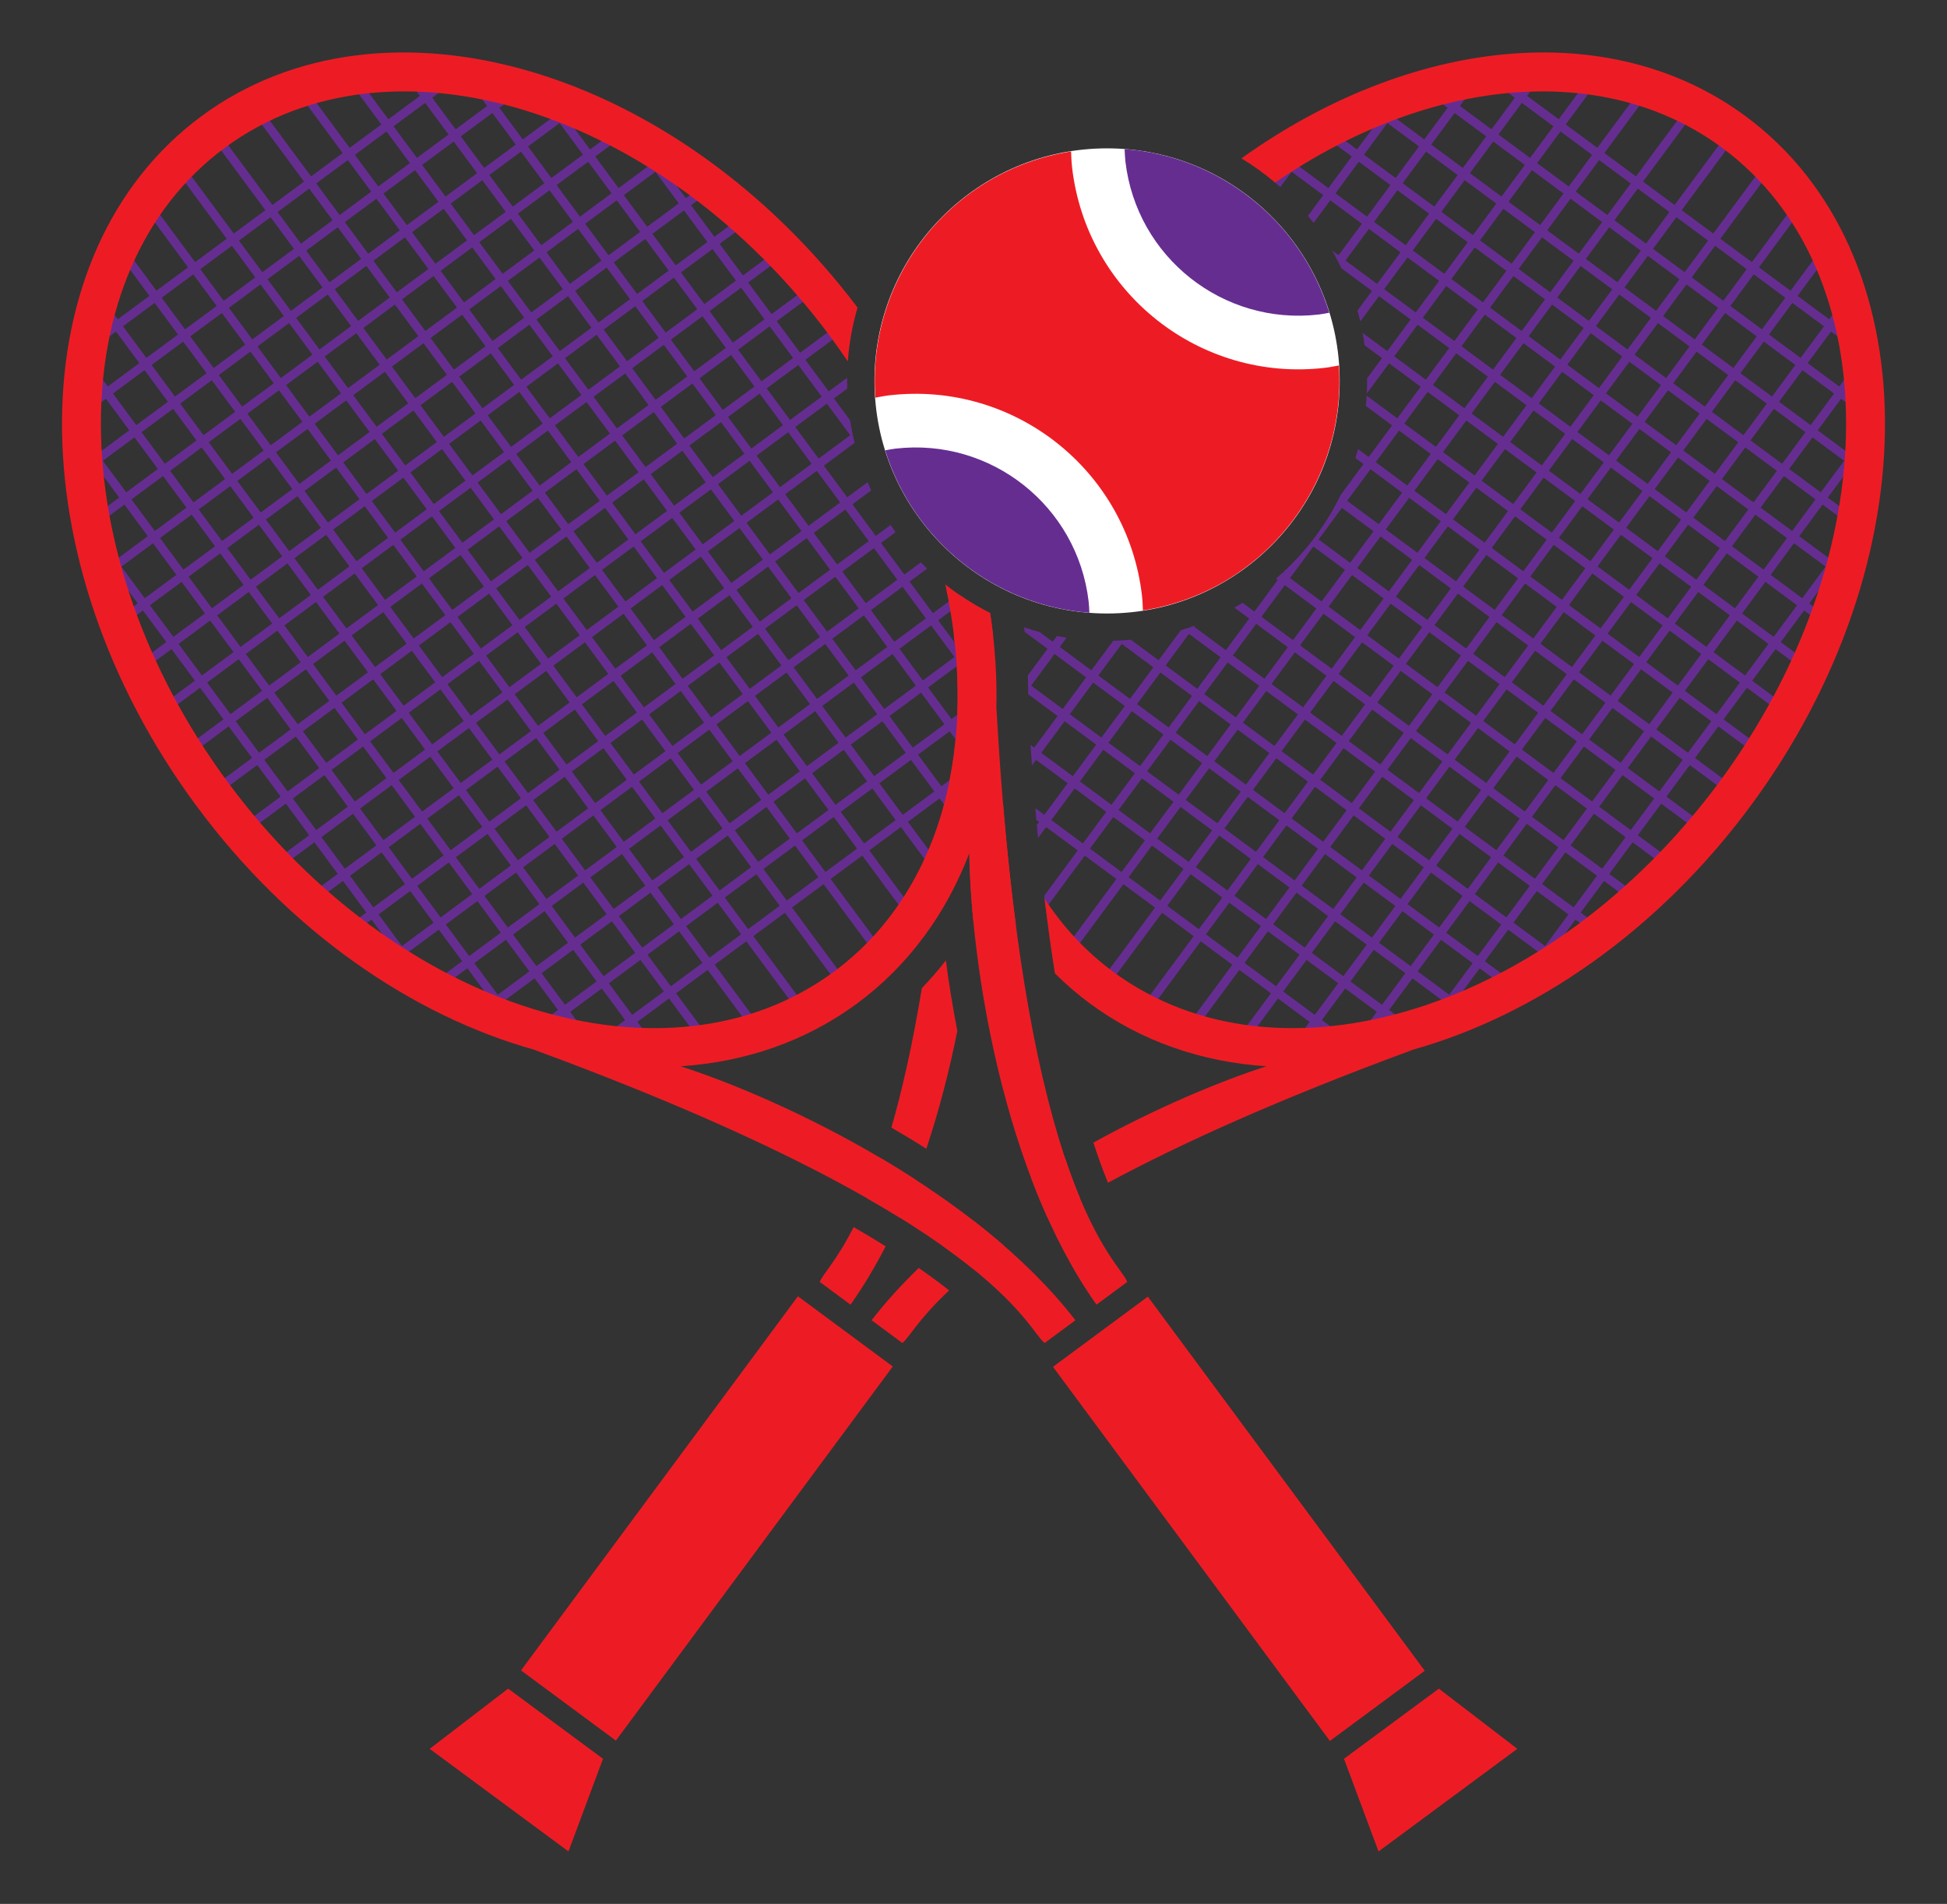 <?xml version="1.0" encoding="utf-8"?>
<!-- Generator: Adobe Illustrator 16.0.0, SVG Export Plug-In . SVG Version: 6.00 Build 0)  -->
<!DOCTYPE svg PUBLIC "-//W3C//DTD SVG 1.1//EN" "http://www.w3.org/Graphics/SVG/1.1/DTD/svg11.dtd">
<svg version="1.1" id="Calque_1" xmlns="http://www.w3.org/2000/svg" xmlns:xlink="http://www.w3.org/1999/xlink" x="0px" y="0px"
	 width="306.757px" height="299.991px" viewBox="0 0 306.757 299.991" enable-background="new 0 0 306.757 299.991"
	 xml:space="preserve">
<rect x="0" y="0" width="306.757" height="299.991" fill="#333333" stroke="none"/>
<g>
	<g>
		<path fill="#662D91" d="M295.614,68.066l-1.107-0.818l-3.139,4.245l-4.981-3.685l3.683-4.98l4.015,2.968l0.818-1.107l-4.014-2.968
			l3.411-4.614l-1.107-0.818l-3.411,4.614l-4.981-3.684l3.686-4.983l5.535,4.093l0.818-1.107l-5.535-4.093l2.796-3.781l-1.107-0.818
			l-2.796,3.781l-4.982-3.685l6.139-8.303l-1.107-0.818l-6.139,8.303l-4.981-3.684l7.981-10.794l-1.107-0.818l-7.98,10.794
			l-4.982-3.684l7.98-10.794l-1.107-0.818l-7.98,10.793l-4.981-3.684l7.981-10.793l-1.107-0.818l-7.98,10.793l-4.982-3.685
			l7.98-10.793l-1.107-0.818l-7.98,10.793l-4.982-3.684l7.98-10.793l-1.107-0.818l-7.98,10.793l-4.982-3.685l6.141-8.303
			l-1.107-0.818l-6.14,8.303l-4.981-3.685l2.455-3.32l-1.107-0.818l-2.455,3.32l-5.535-4.093l-0.818,1.107l5.535,4.093l-3.686,4.982
			l-4.98-3.684l3.07-4.152l-1.107-0.818l-3.07,4.152l-4.566-3.377l-0.818,1.107l4.566,3.377l-3.684,4.98l-4.982-3.684l1.979-2.675
			l-1.107-0.818l-1.979,2.675l-2.352-1.739l-0.818,1.107l2.352,1.739l-3.684,4.982l-5.536-4.094l-0.409,0.554l-0.554-0.409
			l-4.093,5.535l-2.353-1.739l-0.818,1.107l2.353,1.739l-1.723,2.329c0.354,0.295,0.703,0.594,1.047,0.9l1.783-2.411l4.98,3.684
			l-2.41,3.261c0.302,0.366,0.602,0.735,0.891,1.112l2.627-3.554l4.982,3.684l-3.684,4.981l-1.001-0.74
			c0.528,0.912,1.019,1.849,1.478,2.805l4.793,3.545l-2.287,3.094c0.16,0.568,0.303,1.145,0.438,1.725l2.957-4l4.982,3.685
			l-3.684,4.982l-3.881-2.87c0.12,0.643,0.225,1.291,0.314,1.945l2.748,2.031l-2.35,3.178c0.01,0.798-0.011,1.591-0.048,2.381
			l3.505-4.739l4.98,3.684l-3.684,4.981l-4.824-3.567c-0.029,0.544-0.066,1.087-0.118,1.626l4.124,3.049l-3.684,4.982l-1.684-1.244
			c-0.129,0.473-0.265,0.942-0.41,1.408l1.275,0.943l-3.556,4.807c-2.216,4.55-5.249,8.653-8.942,12.095l-0.19,0.257l-0.052-0.039
			c-0.346,0.317-0.691,0.635-1.047,0.939l0.279,0.207l-3.684,4.982l-1.859-1.375c-0.426,0.26-0.852,0.518-1.286,0.762l2.327,1.721
			l-3.684,4.981l-4.982-3.684l0.15-0.202c-0.742,0.266-1.494,0.512-2.258,0.737l-3.502,4.735l-4.373-3.233
			c-0.931,0.085-1.857,0.145-2.777,0.167l-3.441,4.653l-4.982-3.684l1.076-1.455c-0.509-0.08-1.016-0.165-1.519-0.264l-0.665,0.899
			l-2.092-1.546c-0.813-0.22-1.619-0.458-2.414-0.727c0.031,0.24,0.064,0.48,0.09,0.721l3.598,2.659l-3.1,4.191
			c0.035,0.992,0.045,1.981,0.047,2.97l4.639,3.431l-3.684,4.982l-0.582-0.43c0.072,1.086,0.146,2.162,0.225,3.23l0.646-0.875
			l4.982,3.684l-3.684,4.982l-1.416-1.047c0.053,0.616,0.108,1.223,0.163,1.832l0.435,0.321l-0.363,0.489
			c0.064,0.689,0.127,1.378,0.191,2.059l1.279-1.729l4.98,3.683l-5.283,7.145c0.08,0.669,0.164,1.326,0.246,1.985l6.145-8.311
			l4.982,3.684l-7.982,10.794l1.107,0.818l7.982-10.794l4.981,3.685l-7.981,10.793l1.107,0.818l7.98-10.793l4.982,3.684
			l-7.98,10.793l1.107,0.818l7.98-10.792l4.981,3.683l-7.981,10.793l1.107,0.818l7.98-10.793l4.982,3.684l-5.979,8.086l1.107,0.818
			l5.979-8.086l4.982,3.686l-3.523,4.764l1.107,0.818l3.523-4.764l5.535,4.094l0.409-0.555l0.554,0.41l4.094-5.537l4.012,2.969
			l0.818-1.107l-4.012-2.967l3.684-4.982l4.982,3.684l-2.5,3.379l1.107,0.818l2.5-3.379l2.075,1.535l0.818-1.107l-2.075-1.535
			l3.684-4.982l5.535,4.094l0.818-1.107l-5.535-4.093l3.684-4.981l4.982,3.684l-2.432,3.289l1.107,0.818l2.432-3.289l1.799,1.33
			l0.818-1.107l-1.799-1.33l3.684-4.982l3.736,2.763l0.818-1.107l-3.736-2.763l3.684-4.98l5.12,3.785l0.818-1.107l-5.12-3.785
			l3.686-4.982l5.857,4.331l0.818-1.107l-5.857-4.331l3.683-4.981l6.874,5.083l0.818-1.107l-6.873-5.082l3.684-4.982l6.873,5.083
			l0.818-1.107l-6.873-5.083l3.684-4.981l6.874,5.083l0.818-1.107l-6.874-5.083l3.684-4.981l5.858,4.331l0.818-1.107l-5.857-4.331
			l3.685-4.982l5.396,3.991l0.818-1.107l-5.396-3.991l3.684-4.982l2.906,2.149l0.818-1.107l-2.906-2.148l3.684-4.981l1.522,1.125
			l0.818-1.107l-1.522-1.125l4.094-5.536l-0.553-0.409l0.408-0.554l-5.535-4.093l3.684-4.981l2.076,1.535l0.818-1.107l-2.076-1.535
			L295.614,68.066z M288.961,62.008l-3.683,4.981l-4.981-3.684l3.684-4.98L288.961,62.008z M226.264,34.482l4.981,3.685
			l-3.685,4.981l-4.981-3.684L226.264,34.482z M221.473,38.646l-4.982-3.684l3.684-4.982l4.982,3.684L221.473,38.646z
			 M196.59,125.562l4.982,3.684l-3.684,4.981l-4.982-3.684L196.59,125.562z M191.799,129.724l-4.982-3.684l3.685-4.981l4.981,3.684
			L191.799,129.724z M208,122.867l3.685-4.981l4.981,3.684l-3.684,4.981L208,122.867z M212.165,127.658l-3.684,4.982l-4.982-3.684
			l3.684-4.982L212.165,127.658z M212.504,116.778l3.683-4.981l4.981,3.684l-3.684,4.981L212.504,116.778z M236.602,96.925
			l3.684-4.982l4.982,3.684l-3.685,4.982L236.602,96.925z M240.764,101.716l-3.684,4.981l-4.98-3.684l3.684-4.981L240.764,101.716z
			 M241.104,90.835l3.684-4.981l4.982,3.684l-3.684,4.981L241.104,90.835z M245.607,84.747l3.685-4.981l4.98,3.684l-3.684,4.981
			L245.607,84.747z M247.417,67.248l-4.982-3.684l3.684-4.982l4.982,3.684L247.417,67.248z M252.208,63.083l4.98,3.684l-3.684,4.982
			l-4.98-3.684L252.208,63.083z M247.705,69.173l4.981,3.684l-3.684,4.981l-4.982-3.684L247.705,69.173z M250.11,78.658l3.684-4.982
			l4.981,3.684l-3.685,4.982L250.11,78.658z M254.612,72.568l3.684-4.981l4.982,3.684l-3.684,4.981L254.612,72.568z M259.114,66.479
			l3.685-4.981l4.981,3.684l-3.684,4.981L259.114,66.479z M258.007,65.661l-4.981-3.684l3.684-4.982l4.982,3.684L258.007,65.661z
			 M251.918,61.158l-4.982-3.684l3.685-4.981l4.981,3.684L251.918,61.158z M245.83,56.656l-4.981-3.684l3.684-4.982l4.981,3.684
			L245.83,56.656z M245.01,57.763l-3.684,4.981l-4.981-3.684l3.684-4.981L245.01,57.763z M241.616,64.67l4.981,3.684l-3.685,4.982
			l-4.98-3.684L241.616,64.67z M243.202,75.262l4.982,3.684l-3.684,4.981l-4.982-3.684L243.202,75.262z M243.681,85.035
			l-3.685,4.982l-4.98-3.684l3.684-4.982L243.681,85.035z M239.178,91.125l-3.684,4.981l-4.982-3.684l3.685-4.981L239.178,91.125z
			 M234.676,97.213l-3.684,4.981l-4.982-3.684l3.684-4.981L234.676,97.213z M230.174,103.302l-3.684,4.98l-4.982-3.684l3.684-4.98
			L230.174,103.302z M225.672,109.39l-3.686,4.982l-4.98-3.684l3.684-4.982L225.672,109.39z M222.276,116.298l4.982,3.685
			l-3.684,4.981l-4.982-3.684L222.276,116.298z M223.094,115.192l3.685-4.982l4.981,3.684l-3.684,4.982L223.094,115.192z
			 M227.598,109.102l3.683-4.981l4.981,3.684l-3.684,4.981L227.598,109.102z M237.37,108.624l4.982,3.684l-3.684,4.981l-4.982-3.684
			L237.37,108.624z M238.188,107.516l3.684-4.981l4.982,3.684l-3.684,4.982L238.188,107.516z M242.69,101.427l3.685-4.982
			l4.981,3.685l-3.684,4.981L242.69,101.427z M247.194,95.338l3.684-4.982l4.982,3.685l-3.685,4.981L247.194,95.338z
			 M251.696,89.249l3.684-4.981l4.982,3.684l-3.684,4.982L251.696,89.249z M256.198,83.16l3.685-4.982l4.982,3.685l-3.685,4.981
			L256.198,83.16z M260.702,77.07l3.684-4.981l4.982,3.685l-3.684,4.981L260.702,77.07z M265.204,70.982L268.887,66l4.982,3.684
			l-3.684,4.982L265.204,70.982z M268.598,64.074l-4.98-3.684l3.684-4.981l4.98,3.683L268.598,64.074z M262.51,59.572l-4.982-3.684
			l3.684-4.982l4.982,3.684L262.51,59.572z M256.42,55.069l-4.98-3.684l3.684-4.981l4.98,3.684L256.42,55.069z M250.333,50.567
			l-4.982-3.685l3.684-4.981l4.982,3.685L250.333,50.567z M244.243,46.064l-4.982-3.684l3.684-4.982l4.982,3.685L244.243,46.064z
			 M243.424,47.171l-3.684,4.982l-4.982-3.685l3.684-4.981L243.424,47.171z M233.651,47.651l-4.982-3.685l3.684-4.981l4.982,3.684
			L233.651,47.651z M233.94,49.577l4.982,3.684l-3.685,4.981l-4.981-3.684L233.94,49.577z M235.526,60.167l4.982,3.685l-3.684,4.981
			l-4.982-3.684L235.526,60.167z M237.113,70.76l4.981,3.684l-3.684,4.981l-4.981-3.684L237.113,70.76z M237.592,80.533
			l-3.684,4.982l-4.982-3.684l3.684-4.982L237.592,80.533z M233.09,86.622l-3.685,4.982l-4.981-3.684l3.684-4.982L233.09,86.622z
			 M228.586,92.711l-3.684,4.981l-4.98-3.684l3.684-4.982L228.586,92.711z M224.084,98.8l-3.684,4.98l-4.98-3.684l3.683-4.98
			L224.084,98.8z M219.583,104.888l-3.684,4.982l-4.982-3.684l3.685-4.982L219.583,104.888z M215.081,110.978l-3.684,4.981
			l-4.982-3.685l3.684-4.98L215.081,110.978z M210.579,117.066l-3.685,4.982l-4.981-3.684l3.684-4.982L210.579,117.066z
			 M206.075,123.156l-3.684,4.982l-4.982-3.684l3.686-4.982L206.075,123.156z M202.68,130.064l4.981,3.684l-3.685,4.981l-4.98-3.684
			L202.68,130.064z M208.768,134.566l4.982,3.684l-3.684,4.982l-4.982-3.684L208.768,134.566z M209.587,133.458l3.685-4.981
			l4.98,3.684l-3.684,4.981L209.587,133.458z M214.09,127.37l3.684-4.982l4.982,3.684l-3.685,4.982L214.09,127.37z M223.864,126.89
			l4.981,3.684l-3.685,4.982l-4.982-3.684L223.864,126.89z M224.682,125.783l3.683-4.981l4.982,3.685l-3.683,4.98L224.682,125.783z
			 M229.184,119.694l3.684-4.982l4.982,3.685l-3.684,4.982L229.184,119.694z M238.958,119.214l4.981,3.684l-3.685,4.982
			l-4.981-3.684L238.958,119.214z M239.776,118.107l3.684-4.98l4.981,3.684l-3.683,4.98L239.776,118.107z M244.278,112.019
			l3.684-4.982l4.982,3.685l-3.684,4.981L244.278,112.019z M248.78,105.93l3.684-4.981l4.982,3.684l-3.684,4.981L248.78,105.93z
			 M253.283,99.841l3.685-4.982l4.98,3.684l-3.684,4.982L253.283,99.841z M257.786,93.751l3.684-4.982l4.981,3.684l-3.685,4.982
			L257.786,93.751z M262.288,87.663l3.684-4.982l4.982,3.684l-3.684,4.982L262.288,87.663z M266.791,81.574l3.684-4.982l4.981,3.684
			l-3.684,4.981L266.791,81.574z M271.293,75.484l3.684-4.981l4.98,3.683l-3.684,4.982L271.293,75.484z M274.688,68.576
			l-4.982-3.684l3.684-4.981l4.982,3.685L274.688,68.576z M274.208,58.803l3.684-4.981l4.982,3.685l-3.684,4.981L274.208,58.803z
			 M273.1,57.985l-4.98-3.684l3.684-4.981l4.98,3.684L273.1,57.985z M267.012,53.482l-4.982-3.684l3.684-4.98l4.982,3.684
			L267.012,53.482z M260.922,48.98l-4.98-3.684l3.684-4.981l4.98,3.684L260.922,48.98z M254.834,44.478l-4.982-3.684l3.684-4.982
			l4.982,3.685L254.834,44.478z M248.745,39.975l-4.981-3.684l3.683-4.981l4.982,3.684L248.745,39.975z M242.656,35.472
			l-4.981-3.684l3.684-4.981l4.981,3.685L242.656,35.472z M241.836,36.58l-3.684,4.982l-4.981-3.685l3.685-4.981L241.836,36.58z
			 M232.065,37.059l-4.982-3.684l3.684-4.982l4.982,3.685L232.065,37.059z M227.85,45.074l4.982,3.684l-3.684,4.982l-4.982-3.684
			L227.85,45.074z M229.437,55.666l4.981,3.684l-3.684,4.982l-4.982-3.684L229.437,55.666z M231.024,66.257l4.982,3.684
			l-3.684,4.982l-4.982-3.684L231.024,66.257z M231.503,76.031l-3.685,4.981l-4.981-3.684l3.685-4.982L231.503,76.031z M227,82.12
			l-3.684,4.981l-4.982-3.684l3.684-4.982L227,82.12z M222.499,88.208l-3.684,4.982l-4.982-3.685l3.684-4.981L222.499,88.208z
			 M217.996,94.297l-3.683,4.981l-4.982-3.684l3.684-4.981L217.996,94.297z M213.495,100.386l-3.686,4.982l-4.982-3.684l3.686-4.983
			L213.495,100.386z M208.991,106.476l-3.684,4.98l-4.982-3.684l3.684-4.981L208.991,106.476z M204.489,112.564l-3.684,4.982
			l-4.982-3.684l3.684-4.982L204.489,112.564z M199.987,118.654l-3.685,4.981l-4.981-3.684l3.684-4.982L199.987,118.654z
			 M190.213,119.133l-4.982-3.685l3.684-4.982l4.982,3.685L190.213,119.133z M189.394,120.24l-3.684,4.982l-4.981-3.684l3.684-4.982
			L189.394,120.24z M179.622,120.719l-4.982-3.683l3.684-4.982l4.982,3.684L179.622,120.719z M178.803,121.827l-3.685,4.982
			l-4.981-3.684l3.684-4.982L178.803,121.827z M179.91,122.645l4.981,3.685l-3.684,4.981l-4.982-3.684L179.91,122.645z
			 M185.999,127.148l4.982,3.684l-3.684,4.982l-4.982-3.684L185.999,127.148z M192.088,131.65l4.982,3.684l-3.685,4.982
			l-4.981-3.684L192.088,131.65z M198.178,136.153l4.98,3.684l-3.684,4.982l-4.982-3.684L198.178,136.153z M204.266,140.655
			l4.982,3.685l-3.685,4.982l-4.981-3.684L204.266,140.655z M210.356,145.158l4.981,3.683l-3.685,4.982l-4.981-3.683
			L210.356,145.158z M211.174,144.05l3.684-4.982l4.982,3.685l-3.684,4.981L211.174,144.05z M215.676,137.961l3.684-4.982
			l4.982,3.685l-3.684,4.981L215.676,137.961z M225.45,137.482l4.982,3.684l-3.684,4.982l-4.982-3.685L225.45,137.482z
			 M226.268,136.375l3.684-4.982l4.982,3.684l-3.684,4.982L226.268,136.375z M230.771,130.285l3.683-4.98l4.982,3.684l-3.684,4.981
			L230.771,130.285z M240.543,129.806l4.982,3.684l-3.684,4.981l-4.982-3.684L240.543,129.806z M241.362,128.699l3.684-4.982
			l4.982,3.685l-3.684,4.982L241.362,128.699z M245.865,122.61l3.683-4.981l4.982,3.684l-3.684,4.981L245.865,122.61z
			 M250.367,116.521l3.684-4.981l4.981,3.684l-3.684,4.981L250.367,116.521z M254.87,110.432l3.684-4.981l4.981,3.684l-3.685,4.982
			L254.87,110.432z M259.372,104.343l3.684-4.982l4.982,3.684l-3.684,4.982L259.372,104.343z M263.874,98.253l3.684-4.981
			l4.982,3.684l-3.684,4.982L263.874,98.253z M268.376,92.165l3.685-4.982l4.981,3.685l-3.685,4.982L268.376,92.165z
			 M272.879,86.076l3.684-4.982l4.982,3.684l-3.684,4.982L272.879,86.076z M277.381,79.986l3.684-4.981l4.982,3.684l-3.684,4.982
			L277.381,79.986z M280.777,73.079l-4.981-3.684l3.684-4.981l4.98,3.684L280.777,73.079z M282.395,47.732l4.982,3.684l-3.686,4.983
			l-4.982-3.685L282.395,47.732z M276.305,43.23l4.982,3.684l-3.686,4.982l-4.98-3.684L276.305,43.23z M270.217,38.727l4.981,3.684
			l-3.685,4.983l-4.982-3.684L270.217,38.727z M264.127,34.225l4.982,3.684l-3.685,4.983l-4.981-3.684L264.127,34.225z
			 M258.04,29.722l4.981,3.684l-3.685,4.983l-4.982-3.684L258.04,29.722z M251.95,25.22l4.982,3.684l-3.686,4.982l-4.981-3.684
			L251.95,25.22z M245.86,20.717l4.982,3.684l-3.684,4.983l-4.982-3.685L245.86,20.717z M239.772,16.214l4.98,3.684l-3.684,4.983
			l-4.982-3.685L239.772,16.214z M235.268,22.304l4.982,3.685l-3.684,4.981l-4.982-3.684L235.268,22.304z M229.179,17.802
			l4.981,3.684l-3.684,4.981l-4.981-3.684L229.179,17.802z M224.676,23.891l4.982,3.684l-3.684,4.981l-4.982-3.684L224.676,23.891z
			 M218.588,19.388l4.981,3.684l-3.685,4.982l-4.98-3.684L218.588,19.388z M209.294,29.641l-4.981-3.685l3.684-4.981l4.982,3.684
			L209.294,29.641z M210.402,30.459l3.684-4.981l4.981,3.684l-3.684,4.981L210.402,30.459z M216.97,44.734l-4.981-3.684l3.684-4.981
			l4.981,3.685L216.97,44.734z M218.077,45.553l3.684-4.981l4.982,3.684l-3.684,4.981L218.077,45.553z M219.665,56.145l3.684-4.982
			l4.982,3.685l-3.685,4.981L219.665,56.145z M224.934,61.755l4.982,3.684l-3.684,4.981l-4.982-3.684L224.934,61.755z
			 M220.432,67.843l4.982,3.685l-3.684,4.981l-4.982-3.684L220.432,67.843z M215.93,73.933l4.981,3.684l-3.685,4.982l-4.981-3.684
			L215.93,73.933z M211.426,80.022l4.982,3.685l-3.684,4.981l-4.982-3.685L211.426,80.022z M206.924,86.111l4.982,3.684
			l-3.684,4.981l-4.982-3.684L206.924,86.111z M202.422,92.199l4.982,3.685l-3.685,4.982l-4.981-3.684L202.422,92.199z
			 M197.919,98.289l4.981,3.685l-3.683,4.981l-4.981-3.684L197.919,98.289z M193.417,104.377l4.981,3.685l-3.684,4.981l-4.982-3.684
			L193.417,104.377z M187.329,99.875l4.982,3.684l-3.685,4.981l-4.981-3.684L187.329,99.875z M182.827,105.964l4.98,3.684
			l-3.684,4.982l-4.981-3.684L182.827,105.964z M176.737,101.462l4.982,3.684l-3.684,4.982l-4.982-3.684L176.737,101.462z
			 M172.234,107.551l4.982,3.685l-3.684,4.981l-4.982-3.685L172.234,107.551z M162.461,108.031l3.684-4.981l4.982,3.684
			l-3.684,4.981L162.461,108.031z M164.047,118.623l3.684-4.982l4.982,3.685l-3.684,4.982L164.047,118.623z M170.616,132.898
			l-4.98-3.684l3.684-4.981l4.98,3.683L170.616,132.898z M176.706,137.4l-4.982-3.684l3.684-4.981l4.982,3.684L176.706,137.4z
			 M182.795,141.903l-4.982-3.685l3.684-4.98l4.982,3.684L182.795,141.903z M188.883,146.406l-4.981-3.685l3.684-4.981l4.981,3.684
			L188.883,146.406z M194.973,150.907l-4.982-3.683l3.684-4.982l4.982,3.684L194.973,150.907z M201.061,155.409l-4.981-3.683
			l3.685-4.981l4.98,3.684L201.061,155.409z M207.151,159.913l-4.982-3.684l3.684-4.982l4.982,3.683L207.151,159.913z
			 M213.241,164.415l-4.982-3.684l3.684-4.982l4.982,3.684L213.241,164.415z M217.743,158.325l-4.982-3.684l3.684-4.982l4.982,3.683
			L217.743,158.325z M222.245,152.237l-4.981-3.685l3.685-4.981l4.981,3.684L222.245,152.237z M228.334,156.739l-4.982-3.684
			l3.684-4.982l4.982,3.684L228.334,156.739z M232.836,150.649l-4.981-3.683l3.684-4.982l4.981,3.685L232.836,150.649z
			 M237.339,144.561l-4.981-3.684l3.684-4.982l4.982,3.684L237.339,144.561z M243.428,149.063l-4.982-3.684l3.685-4.982l4.981,3.685
			L243.428,149.063z M247.931,142.974l-4.981-3.684l3.683-4.981l4.981,3.684L247.931,142.974z M252.433,136.885l-4.981-3.684
			l3.684-4.982l4.982,3.684L252.433,136.885z M256.936,130.796l-4.982-3.685l3.684-4.981l4.982,3.685L256.936,130.796z
			 M261.438,124.708l-4.982-3.684l3.684-4.981l4.982,3.684L261.438,124.708z M265.94,118.619l-4.982-3.684l3.684-4.982l4.982,3.685
			L265.94,118.619z M270.442,112.53l-4.981-3.685l3.685-4.981l4.981,3.684L270.442,112.53z M274.946,106.441l-4.982-3.685
			l3.684-4.981l4.982,3.684L274.946,106.441z M279.448,100.351l-4.982-3.684l3.684-4.982l4.982,3.684L279.448,100.351z
			 M283.95,94.261l-4.981-3.684l3.684-4.981l4.981,3.684L283.95,94.261z M292.137,83.191l-3.685,4.982l-4.981-3.685l3.684-4.981
			L292.137,83.191z M286.866,77.581l-4.982-3.684l3.684-4.981l4.982,3.684L286.866,77.581z"/>
		<polygon fill="#ED1C24" points="89.563,291.725 67.698,275.557 80.06,266.075 95.006,277.127 		"/>
		
			<rect x="102.182" y="202.56" transform="matrix(0.804 0.595 -0.595 0.804 164.082 -19.403)" fill="#ED1C24" width="18.589" height="73.321"/>
		<path fill="#ED1C24" d="M144.209,185.856c-1.752-1.135-3.517-2.232-5.287-3.281c-0.788,2.352-1.568,4.418-2.324,6.227
			c1.83,1.045,3.536,2.057,5.123,3.039C142.604,189.881,143.436,187.885,144.209,185.856z"/>
		<path fill="#ED1C24" d="M145.241,155.706c-1.48,8.984-3.131,16.182-4.797,21.965c1.836,1.068,3.672,2.17,5.5,3.336
			c2.063-6.164,3.668-12.477,4.889-18.572c-0.742-3.844-1.352-7.588-1.809-11.111C147.846,152.862,146.568,154.307,145.241,155.706z
			"/>
		<path fill="#ED1C24" d="M158.229,196.329c-1.57-1.367-3.188-2.699-4.851-3.986c-1.662,1.287-3.28,2.619-4.851,3.986
			c1.828,1.297,3.436,2.518,4.851,3.664C154.793,198.846,156.401,197.625,158.229,196.329z"/>
		<path fill="#ED1C24" d="M156.468,100.113c-0.13-1.164-0.292-2.334-0.47-3.506c-1.65-0.833-3.236-1.776-4.754-2.819
			c-0.389,2.118-0.721,4.23-0.956,6.325c1.151,9.41,0.626,18.471-1.575,26.646c-0.59,7.047-1.275,13.429-2.034,19.195
			c2.435-3.57,4.466-7.441,6.04-11.584c0.049,3.217,0.26,6.951,0.659,11.027c0.399-4.076,0.61-7.811,0.659-11.027
			c1.574,4.143,3.605,8.014,6.04,11.584c-0.759-5.767-1.444-12.148-2.034-19.195C155.842,118.583,155.317,109.523,156.468,100.113z"
			/>
		<path fill="#ED1C24" d="M144.754,199.792c-2.713,2.625-5.221,5.371-7.431,8.236c2.214,1.637,4.843,3.582,4.843,3.582
			c1.027-0.746,2.396-3.615,7.372-8.283C148.144,202.223,146.561,201.045,144.754,199.792z"/>
		<path fill="#ED1C24" d="M134.497,193.354c-2.799,5.486-4.945,7.492-5.338,8.637c0,0,2.63,1.945,4.844,3.582
			c2.025-2.859,3.862-5.953,5.535-9.197C137.928,195.372,136.258,194.366,134.497,193.354z"/>
		<path fill="#ED1C24" d="M162.547,185.856c0.773,2.029,1.605,4.025,2.488,5.984c1.587-0.982,3.293-1.994,5.123-3.039
			c-0.756-1.809-1.536-3.875-2.324-6.227C166.064,183.624,164.299,184.721,162.547,185.856z"/>
		<path fill="#ED1C24" d="M275.035,18.317C253.43,2.341,222.01,6.037,195.59,24.956c1.869,1.13,3.643,2.403,5.307,3.812
			c23.863-16.375,51.482-19.496,70.454-5.469c26.215,19.384,25.981,64.154-0.525,100.002c-26.507,35.847-69.245,49.19-95.46,29.806
			c-4.322-3.197-7.912-7.096-10.797-11.521c0.496,4.112,1.039,8.046,1.633,11.782c1.697,1.689,3.52,3.27,5.48,4.721
			c8.15,6.025,17.697,9.252,27.848,9.92c-7.322,2.365-17.186,6.469-27.264,12.031c0.781,2.41,1.553,4.498,2.301,6.32
			c11.303-6.084,26.742-13.111,47.958-20.924c-0.003-0.004-0.001-0.01-0.004-0.016c19.304-5.389,38.667-18.664,53.286-38.437
			C304.348,88.388,304,39.735,275.035,18.317z"/>
	</g>
	<g>
		<path fill="#662D91" d="M153.907,112.055l-0.818-1.107l-3.183,2.354l-3.685-4.981l4.982-3.684l2.158,2.919l1.107-0.818
			l-2.159-2.919l1.892-1.399l-0.818-1.107l-1.893,1.399l-3.684-4.982l4.424-3.271c-0.408-0.265-0.807-0.542-1.207-0.82l-4.035,2.984
			l-3.684-4.983l2.767-2.046c-0.335-0.32-0.659-0.653-0.982-0.985l-2.603,1.924l-3.685-4.981l2.298-1.698
			c-0.268-0.373-0.525-0.754-0.779-1.137l-2.338,1.728L134.3,79.46l2.964-2.191c-0.197-0.426-0.387-0.856-0.57-1.291l-3.213,2.376
			l-3.684-4.983l4.85-3.585c-0.284-1.162-0.521-2.345-0.705-3.547l-2.557-3.459l2.098-1.552c-0.018-0.569-0.021-1.136-0.015-1.701
			l-2.901,2.146l-3.684-4.982l7.518-5.559l-0.818-1.107l-7.519,5.559l-3.685-4.982l7.982-5.901l-0.818-1.107l-7.982,5.902
			l-3.684-4.982l6.41-4.74l-0.818-1.107l-6.41,4.741l-3.684-4.982l5.58-4.126l-0.818-1.107l-5.58,4.126l-3.686-4.981l3.92-2.898
			l-0.818-1.107l-3.92,2.898l-3.684-4.981l2.353-1.739l-0.818-1.107l-2.353,1.739l-4.093-5.535l-0.554,0.409l-0.409-0.554
			l-5.535,4.094l-3.685-4.982l2.353-1.739l-0.818-1.107l-2.353,1.739l-1.978-2.675l-1.107,0.818l1.978,2.675l-4.981,3.684
			l-3.684-4.98l4.566-3.377L82.433,12.5l-4.566,3.377l-3.07-4.152l-1.107,0.818l3.07,4.152l-4.981,3.684l-3.685-4.982l5.535-4.093
			l-0.818-1.107l-5.535,4.093l-2.456-3.32l-1.107,0.818l2.456,3.32l-4.982,3.685l-6.139-8.303l-1.107,0.818l6.14,8.303l-4.982,3.685
			l-7.98-10.793l-1.107,0.818l7.98,10.793l-4.982,3.684l-7.98-10.793l-1.107,0.818L47.9,28.615l-4.982,3.685l-7.98-10.793
			l-1.107,0.818l7.98,10.793l-4.981,3.684l-7.98-10.793l-1.107,0.818l7.98,10.794l-4.981,3.684L22.758,30.51l-1.107,0.818
			l7.981,10.794l-4.981,3.684l-6.139-8.303l-1.107,0.818l6.14,8.303l-4.983,3.685l-2.796-3.781l-1.107,0.818l2.797,3.781
			l-5.535,4.093l0.818,1.107l5.535-4.093l3.685,4.983l-4.981,3.684l-3.411-4.614l-1.107,0.818l3.411,4.614l-4.014,2.968l0.818,1.107
			l4.015-2.968l3.683,4.98l-4.981,3.685l-3.139-4.245l-1.107,0.818l3.139,4.245l-2.076,1.535l0.818,1.107l2.077-1.535l3.683,4.981
			l-5.535,4.093l0.409,0.554l-0.554,0.409l4.094,5.536l-1.522,1.125l0.818,1.107l1.522-1.125l3.684,4.981l-2.906,2.148l0.818,1.107
			l2.906-2.149l3.685,4.982l-5.397,3.991l0.818,1.107l5.397-3.991l3.684,4.982l-5.857,4.331l0.818,1.107l5.858-4.331l3.684,4.981
			l-6.874,5.083l0.818,1.107l6.874-5.083l3.684,4.981l-6.873,5.083l0.818,1.107l6.874-5.083l3.684,4.982l-6.874,5.082l0.818,1.107
			l6.874-5.083l3.684,4.981l-5.857,4.331l0.818,1.107l5.857-4.331l3.685,4.982l-5.12,3.785l0.818,1.107l5.12-3.785l3.684,4.98
			l-3.736,2.763l0.818,1.107l3.736-2.763l3.685,4.982l-1.8,1.33l0.818,1.107l1.8-1.33l2.432,3.289l1.107-0.818l-2.432-3.289
			l4.981-3.684l3.684,4.981l-5.535,4.093l0.818,1.107l5.535-4.094l3.685,4.982l-2.076,1.535l0.818,1.107l2.076-1.535l2.499,3.379
			l1.107-0.818l-2.499-3.379l4.981-3.684l3.685,4.982l-4.013,2.967l0.818,1.107l4.013-2.969l4.093,5.537l0.554-0.41l0.409,0.555
			l5.535-4.094l3.523,4.764l1.107-0.818l-3.523-4.764l4.982-3.686l5.979,8.086l1.107-0.818l-5.979-8.086l4.982-3.684l7.98,10.793
			l1.107-0.818l-7.981-10.793l4.981-3.683l7.98,10.792l1.107-0.818l-7.98-10.793l4.982-3.684l7.98,10.793l1.107-0.818l-7.981-10.793
			l4.981-3.685l7.982,10.794l1.107-0.818l-7.982-10.794l4.982-3.684l7.98,10.793l1.107-0.818l-7.98-10.794l4.98-3.683l5.979,8.085
			l1.107-0.818l-5.979-8.086l4.982-3.685l3.796,5.134l1.107-0.818L149.137,125l4.982-3.684l0.043,0.058l1.107-0.818l-4.545-6.146
			L153.907,112.055z M148.799,114.121l-4.982,3.684l-3.684-4.982l4.981-3.684L148.799,114.121z M63.555,75.262l3.684,4.981
			l-4.981,3.684l-3.684-4.981L63.555,75.262z M57.755,77.838l-3.685-4.981l4.981-3.684l3.685,4.981L57.755,77.838z M94.032,88.688
			l-3.684-4.981l4.982-3.685l3.684,4.981L94.032,88.688z M99.833,86.111l3.684,4.981l-4.982,3.684l-3.684-4.981L99.833,86.111z
			 M92.925,89.506l-4.982,3.685l-3.684-4.982l4.981-3.684L92.925,89.506z M89.53,82.599l-3.685-4.982l4.982-3.684l3.684,4.982
			L89.53,82.599z M88.422,83.417l-4.982,3.684l-3.684-4.981l4.982-3.685L88.422,83.417z M78.938,81.012l-3.685-4.981l4.982-3.685
			l3.684,4.982L78.938,81.012z M77.831,81.832l-4.981,3.684l-3.685-4.982l4.982-3.684L77.831,81.832z M68.346,79.425l-3.684-4.981
			l4.981-3.684l3.684,4.981L68.346,79.425z M68.058,81.351l3.684,4.982l-4.981,3.684l-3.685-4.982L68.058,81.351z M72.56,87.441
			l3.685,4.981l-4.982,3.684l-3.684-4.981L72.56,87.441z M73.667,86.622l4.981-3.684l3.685,4.982l-4.982,3.684L73.667,86.622z
			 M83.152,89.027l3.684,4.982l-4.981,3.684l-3.684-4.981L83.152,89.027z M87.654,95.117l3.684,4.98l-4.981,3.684l-3.684-4.98
			L87.654,95.117z M88.761,94.297l4.981-3.684l3.684,4.981l-4.981,3.684L88.761,94.297z M98.245,96.702l3.686,4.983l-4.982,3.684
			l-3.685-4.982L98.245,96.702z M102.749,102.792l3.684,4.981l-4.982,3.684l-3.684-4.98L102.749,102.792z M103.856,101.973
			l4.981-3.685l3.683,4.982l-4.981,3.684L103.856,101.973z M103.037,100.866l-3.685-4.982l4.982-3.685l3.684,4.983L103.037,100.866z
			 M100.94,85.292l4.98-3.684l3.684,4.98l-4.981,3.684L100.94,85.292z M100.122,84.185l-3.684-4.981l4.98-3.684l3.684,4.981
			L100.122,84.185z M95.619,78.096l-3.684-4.981l4.981-3.685l3.684,4.982L95.619,78.096z M91.116,72.007l-3.684-4.982l4.982-3.684
			l3.684,4.982L91.116,72.007z M90.009,72.826l-4.982,3.684l-3.684-4.981l4.981-3.685L90.009,72.826z M80.524,70.42l-3.684-4.981
			l4.982-3.684l3.684,4.981L80.524,70.42z M79.417,71.24l-4.982,3.684l-3.684-4.982l4.982-3.684L79.417,71.24z M69.933,68.833
			l-3.685-4.981l4.982-3.685l3.684,4.982L69.933,68.833z M68.826,69.653l-4.981,3.684l-3.685-4.982l4.981-3.684L68.826,69.653z
			 M59.341,67.248l-3.684-4.982l4.981-3.684l3.684,4.982L59.341,67.248z M58.234,68.066l-4.981,3.684l-3.684-4.982l4.981-3.684
			L58.234,68.066z M52.145,72.568l-4.981,3.684L43.48,71.27l4.981-3.684L52.145,72.568z M52.963,73.675l3.685,4.982l-4.981,3.684
			l-3.685-4.982L52.963,73.675z M57.466,79.765l3.684,4.981l-4.981,3.684l-3.684-4.981L57.466,79.765z M61.969,85.854l3.684,4.981
			l-4.981,3.684l-3.684-4.981L61.969,85.854z M66.471,91.943l3.685,4.982l-4.982,3.684l-3.684-4.982L66.471,91.943z M70.974,98.033
			l3.684,4.981l-4.981,3.684l-3.684-4.981L70.974,98.033z M72.082,97.213l4.981-3.684l3.684,4.981l-4.981,3.684L72.082,97.213z
			 M81.565,99.619l3.684,4.98l-4.981,3.684l-3.684-4.98L81.565,99.619z M86.067,105.707l3.685,4.982l-4.981,3.684l-3.685-4.982
			L86.067,105.707z M87.174,104.888l4.981-3.684l3.685,4.982l-4.981,3.684L87.174,104.888z M96.659,107.294l3.684,4.98l-4.982,3.685
			l-3.683-4.981L96.659,107.294z M101.161,113.382l3.684,4.982l-4.981,3.684l-3.685-4.982L101.161,113.382z M102.268,112.564
			l4.982-3.684l3.684,4.982l-4.982,3.684L102.268,112.564z M108.358,108.062l4.981-3.685l3.685,4.982l-4.982,3.684L108.358,108.062z
			 M114.446,103.559l4.982-3.684l3.684,4.981l-4.981,3.684L114.446,103.559z M113.627,102.452l-3.684-4.981l4.982-3.684l3.684,4.981
			L113.627,102.452z M109.125,96.363l-3.684-4.982l4.98-3.684l3.686,4.982L109.125,96.363z M107.028,80.791l4.982-3.685l3.684,4.981
			l-4.982,3.684L107.028,80.791z M106.209,79.683l-3.684-4.982l4.982-3.684L111.192,76L106.209,79.683z M101.708,73.594
			l-3.684-4.982l4.982-3.685l3.684,4.982L101.708,73.594z M97.206,67.504l-3.685-4.981l4.981-3.685l3.685,4.982L97.206,67.504z
			 M92.703,61.416l-3.684-4.982L94,52.75l3.684,4.982L92.703,61.416z M91.595,62.234l-4.981,3.684l-3.684-4.981l4.981-3.684
			L91.595,62.234z M82.111,59.829l-3.684-4.981l4.981-3.685l3.685,4.982L82.111,59.829z M81.004,60.648l-4.982,3.684l-3.684-4.982
			l4.981-3.684L81.004,60.648z M71.519,58.242l-3.684-4.981l4.982-3.684l3.684,4.981L71.519,58.242z M70.412,59.061l-4.981,3.684
			l-3.684-4.981l4.981-3.684L70.412,59.061z M60.927,56.656l-3.684-4.982l4.982-3.684l3.684,4.982L60.927,56.656z M59.821,57.474
			l-4.981,3.684l-3.685-4.981l4.981-3.684L59.821,57.474z M53.732,61.977l-4.982,3.684l-3.684-4.982l4.981-3.684L53.732,61.977z
			 M47.643,66.479l-4.981,3.684l-3.685-4.981l4.981-3.684L47.643,66.479z M41.554,70.982l-4.982,3.684l-3.685-4.982L37.871,66
			L41.554,70.982z M42.373,72.088l3.684,4.981l-4.982,3.685l-3.684-4.981L42.373,72.088z M46.875,78.177l3.685,4.982l-4.982,3.684
			l-3.685-4.981L46.875,78.177z M51.377,84.267l3.684,4.981l-4.981,3.685l-3.685-4.982L51.377,84.267z M55.88,90.356l3.684,4.982
			l-4.982,3.684l-3.684-4.981L55.88,90.356z M60.382,96.445l3.685,4.982l-4.982,3.684l-3.684-4.981L60.382,96.445z M64.885,102.535
			l3.684,4.981l-4.982,3.685l-3.684-4.982L64.885,102.535z M69.387,108.624l3.684,4.981l-4.982,3.684l-3.683-4.981L69.387,108.624z
			 M70.495,107.804l4.981-3.684l3.684,4.981l-4.981,3.684L70.495,107.804z M79.978,110.209l3.685,4.982l-4.981,3.684l-3.685-4.982
			L79.978,110.209z M84.481,116.298l3.684,4.982l-4.981,3.684l-3.684-4.981L84.481,116.298z M85.588,115.48l4.981-3.684l3.683,4.981
			l-4.98,3.684L85.588,115.48z M95.072,117.885l3.685,4.981l-4.982,3.684l-3.684-4.981L95.072,117.885z M99.575,123.974l3.684,4.982
			l-4.982,3.684l-3.684-4.982L99.575,123.974z M100.682,123.156l4.98-3.684l3.686,4.982l-4.982,3.684L100.682,123.156z
			 M106.77,118.654l4.982-3.685l3.684,4.982l-4.981,3.684L106.77,118.654z M112.86,114.151l4.982-3.685l3.684,4.982l-4.982,3.685
			L112.86,114.151z M118.95,109.648l4.98-3.684l3.685,4.982l-4.981,3.684L118.95,109.648z M125.038,105.146l4.982-3.684l3.684,4.982
			l-4.982,3.684L125.038,105.146z M124.219,104.039l-3.684-4.982l4.982-3.684l3.684,4.982L124.219,104.039z M119.716,97.95
			l-3.683-4.981l4.982-3.684l3.683,4.98L119.716,97.95z M115.215,91.861l-3.686-4.982l4.982-3.684l3.685,4.982L115.215,91.861z
			 M113.118,76.288l4.982-3.685l3.684,4.981l-4.982,3.684L113.118,76.288z M112.299,75.18l-3.684-4.981l4.982-3.684l3.684,4.981
			L112.299,75.18z M107.797,69.091l-3.685-4.982l4.981-3.684l3.685,4.982L107.797,69.091z M103.293,63.001L99.61,58.02l4.982-3.685
			l3.684,4.982L103.293,63.001z M98.792,56.913l-3.684-4.981l4.982-3.684l3.684,4.981L98.792,56.913z M94.29,50.824l-3.684-4.982
			l4.98-3.684l3.686,4.982L94.29,50.824z M93.182,51.642l-4.981,3.685l-3.685-4.982l4.982-3.685L93.182,51.642z M83.698,49.237
			l-3.684-4.981l4.982-3.684l3.684,4.981L83.698,49.237z M82.59,50.056l-4.981,3.684l-3.684-4.982l4.981-3.684L82.59,50.056z
			 M73.106,47.651l-3.684-4.982l4.982-3.684l3.684,4.981L73.106,47.651z M72,48.469l-4.982,3.685l-3.684-4.982l4.981-3.684
			L72,48.469z M62.514,46.064l-3.684-4.981l4.982-3.685l3.684,4.982L62.514,46.064z M61.407,46.882l-4.981,3.685l-3.684-4.981
			l4.981-3.685L61.407,46.882z M55.318,51.385l-4.981,3.684l-3.684-4.981l4.981-3.684L55.318,51.385z M49.229,55.888l-4.981,3.684
			l-3.684-4.982l4.981-3.684L49.229,55.888z M43.14,60.39l-4.981,3.684l-3.684-4.982l4.981-3.683L43.14,60.39z M37.051,64.892
			l-4.982,3.684l-3.684-4.98l4.982-3.685L37.051,64.892z M35.464,75.484l-4.981,3.684l-3.684-4.982l4.981-3.683L35.464,75.484z
			 M36.283,76.591l3.684,4.982l-4.981,3.683l-3.684-4.981L36.283,76.591z M40.786,82.68l3.684,4.982l-4.981,3.684l-3.684-4.982
			L40.786,82.68z M45.288,88.769l3.685,4.982l-4.981,3.684l-3.685-4.982L45.288,88.769z M49.791,94.859l3.684,4.982l-4.981,3.684
			l-3.684-4.982L49.791,94.859z M54.293,100.949l3.684,4.981l-4.981,3.684l-3.684-4.981L54.293,100.949z M58.795,107.037
			l3.684,4.982l-4.981,3.684l-3.684-4.981L58.795,107.037z M63.298,113.126l3.683,4.98L62,121.791l-3.684-4.98L63.298,113.126z
			 M67.8,119.214l3.684,4.982l-4.981,3.684l-3.685-4.982L67.8,119.214z M68.907,118.396l4.982-3.685l3.685,4.982l-4.982,3.685
			L68.907,118.396z M78.392,120.801l3.684,4.981l-4.982,3.684l-3.684-4.98L78.392,120.801z M82.894,126.89l3.685,4.982l-4.982,3.684
			l-3.685-4.982L82.894,126.89z M84.001,126.071l4.981-3.684l3.685,4.982l-4.982,3.684L84.001,126.071z M93.486,128.477l3.684,4.981
			l-4.981,3.684l-3.684-4.981L93.486,128.477z M97.989,134.566l3.684,4.982l-4.982,3.684l-3.684-4.982L97.989,134.566z
			 M99.095,133.748l4.981-3.684l3.684,4.981l-4.98,3.684L99.095,133.748z M105.184,129.246l4.982-3.684l3.684,4.981l-4.982,3.684
			L105.184,129.246z M111.274,124.743l4.981-3.684l3.685,4.981l-4.982,3.684L111.274,124.743z M117.363,120.24l4.981-3.684
			l3.684,4.982l-4.981,3.684L117.363,120.24z M123.452,115.738l4.982-3.684l3.684,4.982l-4.982,3.683L123.452,115.738z
			 M129.541,111.236l4.982-3.685l3.684,4.981l-4.982,3.685L129.541,111.236z M135.629,106.733l4.982-3.684l3.684,4.981l-4.982,3.684
			L135.629,106.733z M134.811,105.625l-3.684-4.982l4.982-3.684l3.684,4.982L134.811,105.625z M130.309,99.536l-3.685-4.981
			l4.981-3.684l3.685,4.981L130.309,99.536z M125.805,93.447l-3.683-4.981l4.981-3.684l3.684,4.981L125.805,93.447z M121.303,87.359
			l-3.684-4.983l4.982-3.684l3.684,4.982L121.303,87.359z M119.208,71.785l4.98-3.684l3.684,4.981l-4.981,3.684L119.208,71.785z
			 M118.388,70.677l-3.684-4.981l4.981-3.683l3.684,4.98L118.388,70.677z M113.885,64.589l-3.684-4.982l4.982-3.684l3.684,4.982
			L113.885,64.589z M109.383,58.5l-3.684-4.982l4.98-3.684l3.685,4.982L109.383,58.5z M104.881,52.41l-3.684-4.98l4.98-3.684
			l3.684,4.98L104.881,52.41z M100.378,46.322l-3.685-4.982l4.982-3.684l3.684,4.982L100.378,46.322z M95.875,40.232l-3.683-4.981
			l4.981-3.684l3.684,4.981L95.875,40.232z M94.768,41.05l-4.981,3.684l-3.684-4.98l4.982-3.685L94.768,41.05z M85.285,38.646
			l-3.684-4.982l4.981-3.684l3.684,4.982L85.285,38.646z M84.177,39.464l-4.981,3.684l-3.685-4.981l4.982-3.685L84.177,39.464z
			 M74.693,37.059l-3.684-4.981l4.981-3.685l3.685,4.982L74.693,37.059z M73.585,37.877l-4.981,3.685L64.92,36.58l4.981-3.684
			L73.585,37.877z M64.101,35.472l-3.684-4.98l4.982-3.685l3.684,4.981L64.101,35.472z M62.994,36.292l-4.981,3.684l-3.684-4.981
			l4.982-3.684L62.994,36.292z M56.905,40.794l-4.982,3.684l-3.683-4.981l4.981-3.685L56.905,40.794z M50.816,45.296l-4.981,3.684
			l-3.684-4.981l4.981-3.684L50.816,45.296z M44.727,49.798l-4.981,3.684l-3.684-4.98l4.981-3.684L44.727,49.798z M38.638,54.301
			l-4.981,3.684l-3.684-4.981l4.981-3.684L38.638,54.301z M32.549,58.803l-4.982,3.685l-3.684-4.981l4.982-3.685L32.549,58.803z
			 M30.961,69.395l-4.981,3.684l-3.683-4.981l4.98-3.684L30.961,69.395z M29.375,79.986l-4.981,3.685l-3.685-4.982l4.982-3.684
			L29.375,79.986z M30.195,81.093l3.684,4.982l-4.982,3.684l-3.684-4.982L30.195,81.093z M34.697,87.182l3.684,4.982l-4.981,3.685
			l-3.685-4.982L34.697,87.182z M39.2,93.272l3.684,4.981l-4.982,3.685l-3.684-4.982L39.2,93.272z M43.702,99.361l3.685,4.982
			l-4.982,3.684l-3.684-4.982L43.702,99.361z M48.205,105.451l3.684,4.981l-4.981,3.685l-3.685-4.982L48.205,105.451z
			 M52.707,111.54l3.684,4.981l-4.981,3.684l-3.684-4.981L52.707,111.54z M57.209,117.628l3.683,4.981l-4.981,3.684l-3.684-4.981
			L57.209,117.628z M61.711,123.716l3.684,4.982l-4.981,3.685l-3.685-4.982L61.711,123.716z M66.214,129.806l3.683,4.981
			l-4.981,3.684l-3.684-4.981L66.214,129.806z M67.321,128.988l4.982-3.684l3.683,4.98l-4.981,3.685L67.321,128.988z
			 M76.805,131.392l3.684,4.982l-4.981,3.684l-3.685-4.982L76.805,131.392z M81.308,137.482l3.684,4.981l-4.982,3.685l-3.684-4.982
			L81.308,137.482z M82.415,136.664l4.982-3.685l3.684,4.982l-4.982,3.684L82.415,136.664z M91.899,139.068l3.684,4.982
			l-4.981,3.683l-3.684-4.981L91.899,139.068z M96.401,145.158l3.685,4.982l-4.981,3.683l-3.685-4.982L96.401,145.158z
			 M97.508,144.339l4.982-3.685l3.684,4.982l-4.981,3.684L97.508,144.339z M103.598,139.836l4.98-3.684l3.686,4.982l-4.982,3.684
			L103.598,139.836z M109.686,135.333l4.982-3.684l3.684,4.982l-4.981,3.684L109.686,135.333z M115.776,130.832l4.982-3.684
			l3.684,4.982l-4.982,3.684L115.776,130.832z M121.866,126.33l4.981-3.685l3.685,4.982l-4.982,3.684L121.866,126.33z
			 M127.954,121.827l4.982-3.684l3.684,4.982l-4.981,3.684L127.954,121.827z M134.043,117.325l4.982-3.685l3.684,4.982l-4.982,3.685
			L134.043,117.325z M150.384,103.529l-4.981,3.684l-3.684-4.982l4.981-3.683L150.384,103.529z M145.881,97.44l-4.98,3.683
			l-3.685-4.982l4.981-3.683L145.881,97.44z M141.379,91.35l-4.982,3.683l-3.684-4.981l4.982-3.683L141.379,91.35z M136.876,85.261
			l-4.981,3.683l-3.684-4.981l4.982-3.683L136.876,85.261z M132.375,79.172l-4.981,3.684l-3.684-4.983l4.98-3.684L132.375,79.172z
			 M133.961,68.58l-4.982,3.684l-3.684-4.98l4.982-3.684L133.961,68.58z M129.459,62.492l-4.982,3.684l-3.684-4.981l4.982-3.685
			L129.459,62.492z M124.958,56.403l-4.982,3.684l-3.685-4.982l4.981-3.684L124.958,56.403z M120.454,50.313l-4.982,3.685
			l-3.684-4.982l4.982-3.684L120.454,50.313z M115.952,44.224l-4.982,3.684l-3.684-4.981l4.982-3.684L115.952,44.224z
			 M111.45,38.135l-4.982,3.684l-3.684-4.981l4.981-3.685L111.45,38.135z M106.946,32.046l-4.98,3.684l-3.684-4.982l4.98-3.684
			L106.946,32.046z M98.76,20.975l3.684,4.981l-4.981,3.685l-3.685-4.982L98.76,20.975z M96.355,30.459l-4.981,3.684l-3.684-4.981
			l4.981-3.684L96.355,30.459z M88.169,19.388l3.684,4.982l-4.981,3.684l-3.685-4.982L88.169,19.388z M85.764,28.873l-4.982,3.684
			l-3.684-4.981l4.982-3.684L85.764,28.873z M77.578,17.802l3.684,4.981l-4.981,3.684l-3.684-4.981L77.578,17.802z M75.172,27.287
			l-4.981,3.684l-3.684-4.981l4.981-3.685L75.172,27.287z M66.986,16.214l3.685,4.982l-4.982,3.685l-3.684-4.983L66.986,16.214z
			 M60.897,20.717l3.685,4.982l-4.982,3.685l-3.685-4.983L60.897,20.717z M54.807,25.22l3.685,4.982l-4.981,3.684l-3.685-4.982
			L54.807,25.22z M48.718,29.722l3.685,4.983l-4.982,3.684l-3.685-4.983L48.718,29.722z M42.629,34.225l3.685,4.983l-4.982,3.684
			l-3.685-4.983L42.629,34.225z M36.541,38.727l3.685,4.983l-4.982,3.684l-3.685-4.983L36.541,38.727z M30.452,43.23l3.685,4.982
			l-4.981,3.684l-3.685-4.982L30.452,43.23z M19.38,51.416l4.982-3.684l3.685,4.982l-4.982,3.685L19.38,51.416z M17.795,62.008
			l4.98-3.683l3.684,4.98l-4.981,3.684L17.795,62.008z M16.208,72.599l4.982-3.684l3.684,4.981l-4.982,3.684L16.208,72.599z
			 M14.621,83.191l4.982-3.684l3.684,4.981l-4.982,3.685L14.621,83.191z M19.124,89.28l4.981-3.684l3.684,4.981l-4.981,3.684
			L19.124,89.28z M23.625,95.369l4.982-3.684l3.684,4.982l-4.982,3.684L23.625,95.369z M28.128,101.458l4.981-3.684l3.685,4.981
			l-4.982,3.685L28.128,101.458z M32.63,107.547l4.982-3.684l3.684,4.981l-4.981,3.685L32.63,107.547z M37.133,113.637l4.982-3.685
			l3.684,4.982l-4.982,3.684L37.133,113.637z M41.636,119.726l4.981-3.684l3.684,4.981l-4.981,3.684L41.636,119.726z
			 M46.138,125.815l4.981-3.685l3.684,4.981l-4.981,3.685L46.138,125.815z M50.64,131.903l4.981-3.684l3.685,4.982l-4.982,3.684
			L50.64,131.903z M55.143,137.993l4.981-3.684l3.684,4.981l-4.982,3.684L55.143,137.993z M63.329,149.063l-3.684-4.982l4.981-3.685
			l3.685,4.982L63.329,149.063z M65.734,139.579l4.981-3.684l3.685,4.982l-4.982,3.684L65.734,139.579z M70.237,145.668l4.981-3.685
			l3.684,4.982l-4.981,3.683L70.237,145.668z M78.422,156.739l-3.684-4.982l4.982-3.684l3.684,4.982L78.422,156.739z
			 M80.828,147.254l4.982-3.684l3.684,4.981l-4.981,3.685L80.828,147.254z M85.331,153.342l4.982-3.683l3.684,4.982l-4.982,3.684
			L85.331,153.342z M93.517,164.415l-3.684-4.982l4.981-3.684l3.684,4.982L93.517,164.415z M99.606,159.913l-3.684-4.982
			l4.982-3.683l3.684,4.982L99.606,159.913z M105.696,155.409l-3.684-4.98l4.98-3.684l3.685,4.981L105.696,155.409z
			 M111.784,150.907l-3.684-4.982l4.982-3.684l3.684,4.982L111.784,150.907z M117.874,146.406l-3.684-4.982l4.981-3.684l3.684,4.981
			L117.874,146.406z M123.961,141.903l-3.684-4.981l4.982-3.684l3.684,4.98L123.961,141.903z M130.051,137.4l-3.684-4.981
			l4.982-3.684l3.684,4.981L130.051,137.4z M136.141,132.898l-3.684-4.982l4.98-3.683l3.684,4.981L136.141,132.898z
			 M142.229,128.396l-3.684-4.982l4.982-3.684l3.684,4.981L142.229,128.396z M153.301,120.208l-4.982,3.684l-3.684-4.98l4.982-3.685
			L153.301,120.208z"/>
		<polygon fill="#ED1C24" points="217.194,291.725 239.059,275.557 226.698,266.075 211.75,277.127 		"/>
		
			<rect x="185.986" y="202.56" transform="matrix(-0.804 0.595 -0.595 -0.804 494.53 315.453)" fill="#ED1C24" width="18.589" height="73.321"/>
		<path fill="#ED1C24" d="M156.983,111.63c0.123-4.891-0.21-9.924-0.984-15.023c-2.509-1.267-4.879-2.779-7.07-4.522
			c5.436,24.801-0.391,48.343-17.537,61.021c-26.215,19.385-68.953,6.041-95.46-29.806C9.425,87.453,9.191,42.682,35.406,23.298
			c26.216-19.384,68.952-6.041,95.459,29.805c0.938,1.27,1.837,2.554,2.71,3.844c0.215-2.91,0.732-5.751,1.537-8.482
			c-28.6-37.86-74.667-51.387-103.39-30.147C2.756,39.735,2.41,88.388,30.95,126.984c14.619,19.772,33.982,33.048,53.286,38.437
			c-0.002,0.006-0.001,0.012-0.004,0.016c72.332,26.635,77.583,44.158,80.358,46.174c0,0,2.629-1.945,4.843-3.582
			c-15.557-20.17-45.496-34.623-62.206-40.02c10.15-0.668,19.697-3.895,27.848-9.92c8.148-6.027,14.032-14.209,17.645-23.718
			c0.265,17.558,5.309,50.417,20.035,71.202c2.214-1.637,4.844-3.582,4.844-3.582c-1.113-3.244-16.328-13.398-20.6-90.359
			C156.994,111.631,156.987,111.629,156.983,111.63z"/>
	</g>
	<g>
		<circle fill="#FFFFFF" cx="174.425" cy="60.021" r="36.646"/>
		<path fill="#662D91" d="M177.186,23.491c0.031,0.654,0.053,1.309,0.129,1.97c1.757,15.064,15.393,25.854,30.459,24.097
			c0.563-0.065,1.105-0.183,1.664-0.28C205.034,34.882,192.178,24.608,177.186,23.491z"/>
		<path fill="#662D91" d="M171.637,96.549c-0.027-0.585-0.048-1.168-0.117-1.761c-1.756-15.062-15.391-25.853-30.457-24.097
			c-0.541,0.063-1.063,0.174-1.596,0.268C143.92,85.246,156.723,95.428,171.637,96.549z"/>
		<path fill="#ED1C24" d="M140.083,62.294c19.702-2.298,37.538,11.813,39.835,31.515c0.094,0.798,0.118,1.586,0.155,2.378
			c18.755-2.924,32.14-19.704,30.871-38.602c-0.729,0.131-1.45,0.282-2.192,0.369c-19.701,2.297-37.537-11.813-39.834-31.516
			c-0.102-0.866-0.133-1.722-0.168-2.575c-18.813,2.943-32.207,19.827-30.832,38.794C138.638,62.531,139.346,62.38,140.083,62.294z"
			/>
	</g>
</g>
</svg>

